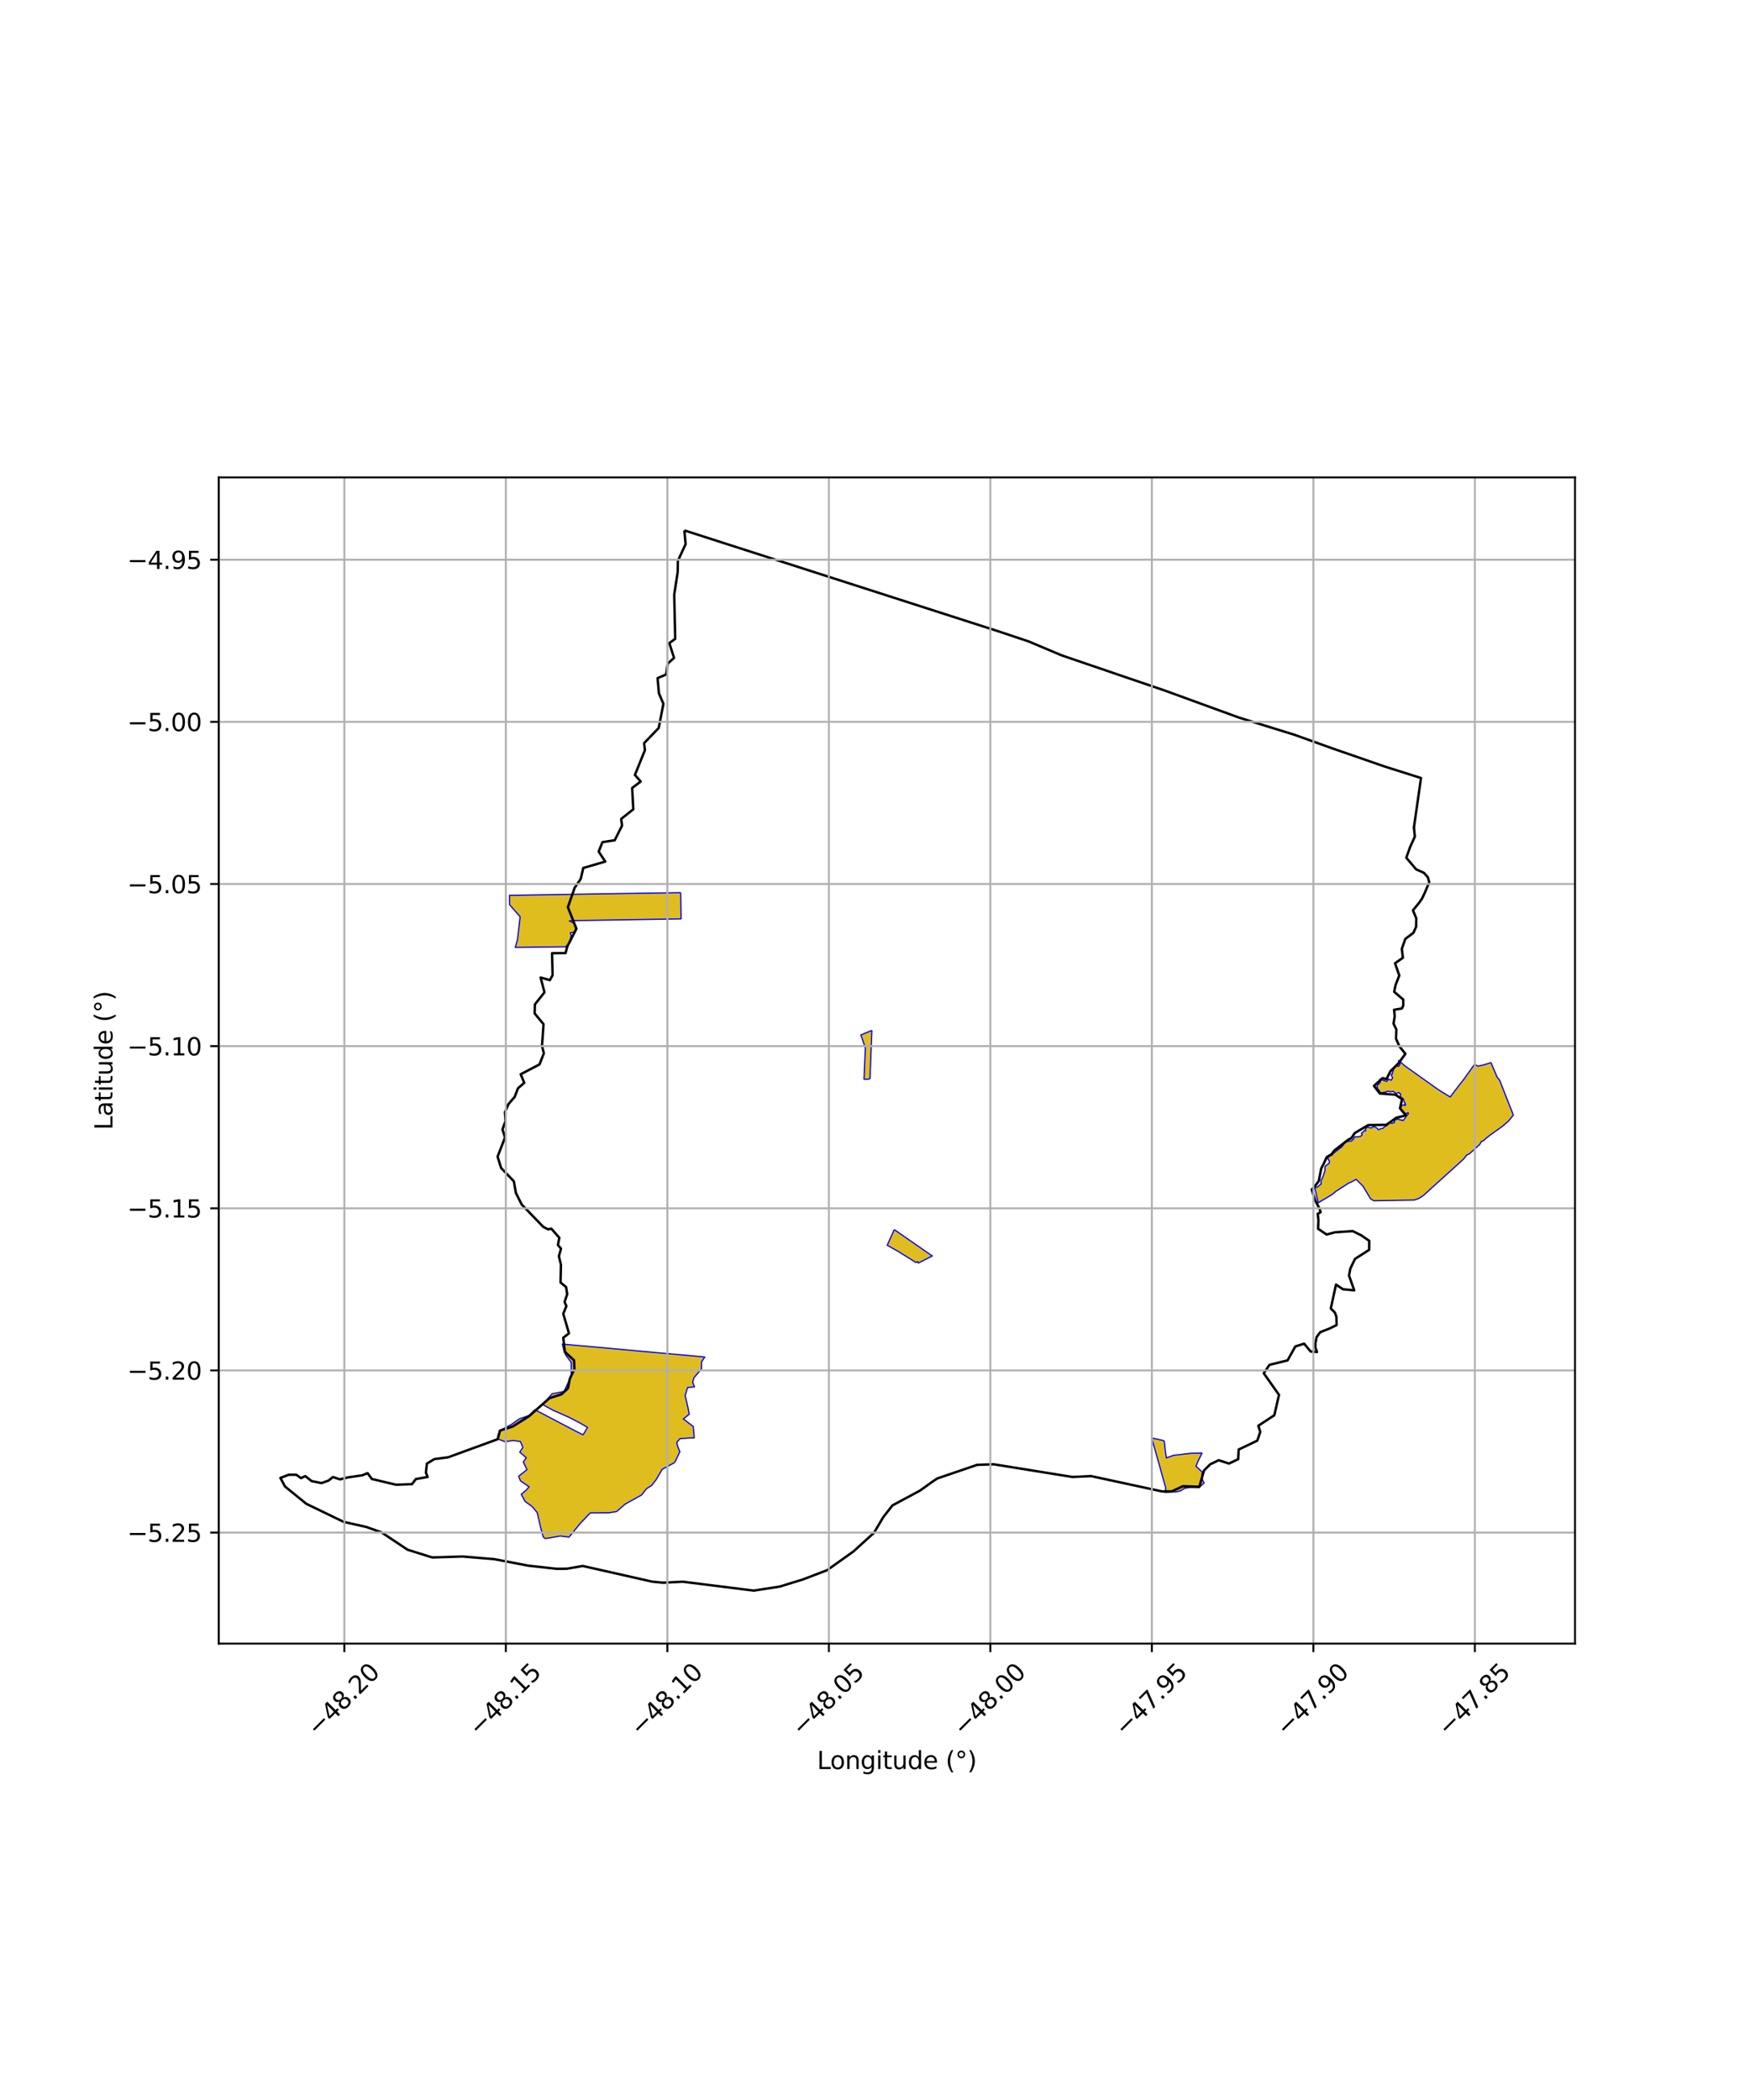 <?xml version="1.0" encoding="utf-8" standalone="no"?>
<!DOCTYPE svg PUBLIC "-//W3C//DTD SVG 1.1//EN"
  "http://www.w3.org/Graphics/SVG/1.1/DTD/svg11.dtd">
<svg xmlns:xlink="http://www.w3.org/1999/xlink" width="720pt" height="864pt" viewBox="0 0 720 864" xmlns="http://www.w3.org/2000/svg" version="1.1">
 <defs>
  <style type="text/css">*{stroke-linejoin: round; stroke-linecap: butt}</style>
 </defs>
 <g id="figure_1">
  <g id="patch_1">
   <path d="M 0 864 
L 720 864 
L 720 0 
L 0 0 
z
" style="fill: #ffffff"/>
  </g>
  <g id="axes_1">
   <g id="patch_2">
    <path d="M 90 676.23 
L 648 676.23 
L 648 196.41 
L 90 196.41 
z
" style="fill: #ffffff"/>
   </g>
   <g id="PatchCollection_1">
    <path d="M 277.61 601.697 
L 272.441 604.531 
L 269.926 608.809 
L 268.147 611.135 
L 266.027 612.461 
L 263.949 615.097 
L 257.25 618.807 
L 253.661 621.902 
L 250.565 622.396 
L 242.854 622.459 
L 238.9 626.58 
L 234.105 632.406 
L 230.517 631.972 
L 225.953 632.765 
L 224.229 632.993 
L 223.453 632.242 
L 222.373 628.225 
L 221.027 622.326 
L 218.898 619.794 
L 216.07 617.765 
L 214.447 614.81 
L 216.359 613.211 
L 217.692 611.723 
L 214.17 609.289 
L 213.365 607.389 
L 216.813 604.654 
L 215.303 601.483 
L 216.54 599.756 
L 213.836 597.476 
L 215.118 595.532 
L 214.135 593.097 
L 211.16 592.652 
L 207.764 593.164 
L 204.631 591.94 
L 205.503 588.618 
L 210.41 586.068 
L 213.622 583.781 
L 217.834 582.301 
L 220.081 579.996 
L 236.687 588.724 
L 239.897 590.327 
L 241.727 587.27 
L 238.341 585.308 
L 233.943 583.053 
L 233.478 582.83 
L 227.628 580.266 
L 223.265 577.875 
L 227.149 573.447 
L 232.055 572.485 
L 233.702 568.975 
L 235.014 565.585 
L 234.997 560.519 
L 232.92 557.741 
L 232.177 556.324 
L 231.364 552.994 
L 289.986 558.309 
L 288.639 560.287 
L 288.601 563.23 
L 285.526 566.81 
L 284.975 568.642 
L 285.722 570.59 
L 282.89 570.878 
L 281.901 574.158 
L 282.321 575.984 
L 283.037 579.063 
L 283.571 581.839 
L 281.164 583.811 
L 285.236 586.905 
L 285.63 591.569 
L 283.152 591.677 
L 279.83 591.885 
L 278.416 593.44 
L 278.831 595.107 
L 279.712 597.276 
L 277.61 601.697 
" clip-path="url(#p77ecee7b21)" style="fill: #e0bd1f; stroke: #0000ff; stroke-width: 0.5"/>
    <path d="M 473.849 591.613 
L 478.727 592.698 
L 479.024 593.109 
L 479.554 597.695 
L 479.9 599.814 
L 482.924 598.733 
L 490.163 597.907 
L 494.534 597.846 
L 492.993 601.026 
L 492.065 603.24 
L 494.802 605.824 
L 494.492 606.441 
L 494.44 607.481 
L 494.596 608.449 
L 494.994 609.326 
L 495.426 610.142 
L 494.489 610.95 
L 493.272 612.058 
L 490.764 611.971 
L 489.732 611.957 
L 487.43 612.317 
L 485.676 613.391 
L 483.858 613.807 
L 481.412 613.889 
L 479.198 614.009 
L 479.535 613.165 
L 479.623 612.209 
L 474.017 592.199 
L 473.75 591.647 
L 473.849 591.613 
" clip-path="url(#p77ecee7b21)" style="fill: #e0bd1f; stroke: #0000ff; stroke-width: 0.5"/>
    <path d="M 367.939 505.897 
L 382.458 515.973 
L 383.581 516.727 
L 377.831 519.676 
L 377.573 519.087 
L 376.833 519.437 
L 369.89 515.082 
L 365.018 512.335 
L 367.939 505.897 
" clip-path="url(#p77ecee7b21)" style="fill: #e0bd1f; stroke: #0000ff; stroke-width: 0.5"/>
    <path d="M 358.727 423.93 
L 357.945 443.754 
L 357.292 444.007 
L 356.803 444.028 
L 355.471 444.021 
L 355.515 443.091 
L 356.027 431.187 
L 354.194 425.793 
L 358.727 423.93 
" clip-path="url(#p77ecee7b21)" style="fill: #e0bd1f; stroke: #0000ff; stroke-width: 0.5"/>
    <path d="M 280.058 367.27 
L 280.206 377.553 
L 280.208 378.05 
L 273.567 378.163 
L 235.006 378.782 
L 234.24 378.902 
L 236.221 379.906 
L 236.721 381.561 
L 236.728 383.42 
L 234.647 383.821 
L 234.992 384.798 
L 234.649 386.529 
L 233.999 388.228 
L 232.756 389.531 
L 211.998 389.801 
L 212.647 387.504 
L 212.929 386.461 
L 214.004 377.189 
L 209.692 372.268 
L 209.617 368.366 
L 241.891 367.851 
L 242.871 367.825 
L 280.058 367.27 
" clip-path="url(#p77ecee7b21)" style="fill: #e0bd1f; stroke: #0000ff; stroke-width: 0.5"/>
    <path d="M 575.467 436.857 
L 575.47 436.293 
L 577.341 437.932 
L 577.973 438.488 
L 591.665 448.25 
L 596.654 451.335 
L 600.231 446.614 
L 602.712 443.466 
L 603.33 442.521 
L 606.646 437.936 
L 607.46 438.312 
L 608.055 438.624 
L 610.061 438.22 
L 613.438 437.204 
L 615.955 443.137 
L 617.016 444.443 
L 618.952 449.434 
L 621.912 456.91 
L 622.636 458.786 
L 620.644 461.25 
L 619.445 462.286 
L 618.214 463.349 
L 616.367 464.67 
L 612.858 467.181 
L 611.247 468.467 
L 610.323 469.346 
L 609.45 469.653 
L 608.785 470.897 
L 604.531 474.739 
L 603.473 475.197 
L 602.132 476.908 
L 600.697 478.207 
L 585.809 491.687 
L 584.967 492.334 
L 583.976 492.927 
L 583.147 493.316 
L 581.874 493.736 
L 572.645 493.901 
L 565.205 494.022 
L 563.883 493.212 
L 560.75 487.98 
L 557.956 485.231 
L 555.716 486.423 
L 554.933 486.724 
L 549.631 490.153 
L 548.004 491.497 
L 542.359 494.867 
L 541.162 489.697 
L 540.97 488.803 
L 541.391 488.492 
L 541.972 488.44 
L 543.223 487.331 
L 543.512 487.23 
L 543.575 485.355 
L 543.828 485.189 
L 544.498 483.562 
L 544.911 482.188 
L 545.129 481.785 
L 545.137 480.146 
L 545.271 479.718 
L 545.617 479.515 
L 546.866 478.551 
L 547.011 477.736 
L 546.675 477.43 
L 546.671 477.003 
L 546.151 476.726 
L 546.692 475.959 
L 547.565 475.303 
L 547.93 475.351 
L 548.525 474.643 
L 549.127 474.112 
L 549.814 473.537 
L 550.329 473.207 
L 551.587 472.156 
L 551.958 472.011 
L 552.928 470.695 
L 552.945 470.105 
L 553.764 469.853 
L 554.473 469.616 
L 555.965 469.467 
L 556.796 468.741 
L 557.32 467.74 
L 558.109 467.757 
L 559.8 467.532 
L 560.436 466.849 
L 560.252 466.424 
L 560.093 466.268 
L 560.886 465.702 
L 561.206 465.198 
L 561.914 465.278 
L 561.7 464.51 
L 562.676 463.68 
L 563.752 464.065 
L 564.27 464.043 
L 565.291 463.424 
L 566.092 463.887 
L 566.602 464.203 
L 567.164 464.823 
L 568.043 464.396 
L 569.089 464.173 
L 569.508 463.664 
L 570.055 463.33 
L 570.755 463.004 
L 571.048 462.354 
L 571.259 462.221 
L 572.062 461.906 
L 572.683 462.185 
L 573.727 461.777 
L 573.664 461.18 
L 574.5 460.322 
L 574.762 460.615 
L 575.172 460.381 
L 575.896 460.68 
L 576.114 460.671 
L 576.637 460.912 
L 576.839 460.793 
L 577.084 461.051 
L 577.299 460.914 
L 577.419 460.908 
L 577.598 460.656 
L 578.217 459.809 
L 578.61 459.152 
L 579.238 458.568 
L 579.458 458.115 
L 579.353 457.796 
L 579.002 458.018 
L 578.531 458.096 
L 577.303 457.757 
L 577.392 457.564 
L 576.938 457.355 
L 576.723 457.157 
L 576.347 456.718 
L 576.304 456.162 
L 576.521 455.314 
L 576.514 455.013 
L 576.839 454.8 
L 577.416 454.535 
L 578.099 454.834 
L 578.294 454.373 
L 577.954 454.189 
L 578.106 453.844 
L 577.881 453.48 
L 577.595 453.241 
L 577.539 452.336 
L 577.019 451.875 
L 576.45 451.44 
L 576.167 450.914 
L 576.269 449.995 
L 575.71 449.832 
L 575.436 449.441 
L 574.828 449.8 
L 574.173 449.835 
L 573.864 449.448 
L 573.374 449.244 
L 573.142 448.982 
L 572.912 449.031 
L 572.492 449.15 
L 572.217 449.168 
L 572.019 449.048 
L 571.827 449.189 
L 571.384 448.998 
L 571.004 449.035 
L 570.665 448.933 
L 570.116 449.388 
L 569.669 449.338 
L 569.163 449.427 
L 569.074 449.624 
L 568.641 449.544 
L 568.22 449.571 
L 567.92 449.62 
L 567.576 449.232 
L 567.598 448.729 
L 567.129 448.612 
L 567.182 448.455 
L 566.93 448.247 
L 566.935 448.072 
L 566.675 447.616 
L 566.73 447.348 
L 566.538 447.126 
L 566.751 446.241 
L 567.135 446.112 
L 567.456 445.784 
L 567.769 445.42 
L 567.953 444.861 
L 567.705 443.956 
L 570.544 444.953 
L 570.915 444.461 
L 571.253 443.927 
L 571.818 444.254 
L 572.479 444.386 
L 572.961 443.371 
L 572.387 442.332 
L 572.461 441.954 
L 572.83 441.942 
L 572.947 441.142 
L 573.235 440.619 
L 573.178 440.033 
L 573.6 439.72 
L 573.963 439.136 
L 573.804 439.018 
L 573.743 438.931 
L 574.145 438.613 
L 574.478 438.591 
L 574.761 438.569 
L 575.463 438.734 
L 575.638 438.422 
L 575.925 437.955 
L 576.062 437.54 
L 575.995 437.15 
L 575.467 436.857 
" clip-path="url(#p77ecee7b21)" style="fill: #e0bd1f; stroke: #0000ff; stroke-width: 0.5"/>
   </g>
   <g id="PatchCollection_2">
    <path d="M 281.56 218.22 
L 410.07 259.515 
L 423.221 263.906 
L 436.777 269.626 
L 479.266 284.124 
L 509.835 295.266 
L 532.418 302.257 
L 548.459 308.008 
L 569.661 315.359 
L 584.646 320.101 
L 581.731 340.405 
L 582.11 344.188 
L 580.111 348.616 
L 578.595 352.903 
L 582.652 357.685 
L 585.788 359.068 
L 587.447 360.898 
L 588.039 362.944 
L 586.249 367.203 
L 585.054 369.721 
L 583.882 371.397 
L 581.333 374.541 
L 582.703 377.836 
L 582.631 381.289 
L 581.553 383.751 
L 578.182 386.298 
L 576.753 390.392 
L 577.194 394.042 
L 573.956 396.323 
L 575.707 401.345 
L 574.163 405.294 
L 573.613 408.051 
L 577.336 411.258 
L 577.34 413.745 
L 576.769 414.914 
L 573.566 415.458 
L 573.835 418.079 
L 573.343 421.152 
L 574.494 423.535 
L 574.365 427.384 
L 575.808 430.582 
L 578.216 433.574 
L 575.391 437.453 
L 572.073 440.718 
L 570.43 443.97 
L 568.835 443.561 
L 565.292 446.776 
L 567.729 449.918 
L 574.195 450.4 
L 576.853 452.276 
L 575.99 455.973 
L 578.426 458.91 
L 574.48 459.866 
L 570.395 462.785 
L 562.935 462.895 
L 557.346 466.191 
L 556.042 468.217 
L 554.783 468.855 
L 549.006 473.313 
L 547.709 475.014 
L 545.876 476.016 
L 544.618 478.771 
L 543.589 480.75 
L 542.576 485.939 
L 540.496 488.671 
L 539.683 489.409 
L 541.181 493.995 
L 542.936 497.394 
L 543.343 498.719 
L 542.153 499.397 
L 542.444 501.975 
L 542.298 505.55 
L 545.805 507.921 
L 549.238 506.998 
L 556.572 506.518 
L 560.15 508.305 
L 563.341 510.517 
L 563.304 514.229 
L 557.489 517.943 
L 555.566 521.951 
L 555.019 524.804 
L 557.178 530.875 
L 552.529 530.427 
L 549.669 528.512 
L 547.529 538.352 
L 549.198 540.014 
L 549.83 541.718 
L 549.918 545.157 
L 547.067 546.566 
L 543.196 548.09 
L 541.697 550.086 
L 541.183 552.808 
L 541.208 554.441 
L 541.853 556.255 
L 539.243 556.053 
L 536.553 552.834 
L 532.935 553.97 
L 529.731 559.711 
L 522.303 561.533 
L 519.944 564.997 
L 526.219 573.884 
L 524.29 582.273 
L 517.703 586.595 
L 518.516 589.11 
L 517.286 592.719 
L 509.636 596.377 
L 509.418 600.365 
L 505.632 602.151 
L 501.414 600.779 
L 497.917 602.454 
L 495.367 604.975 
L 493.452 611.691 
L 486.692 611.465 
L 482.134 613.586 
L 478.126 613.617 
L 448.909 607.309 
L 441.243 607.668 
L 408.821 602.447 
L 402.014 602.683 
L 385.556 608.309 
L 383.706 609.564 
L 378.523 613.273 
L 367.178 619.366 
L 363.405 624.194 
L 359.609 630.605 
L 351.11 638.326 
L 340.337 646.001 
L 330.301 649.844 
L 320.788 652.77 
L 310.067 654.42 
L 280.916 650.755 
L 272.814 651.168 
L 268.316 650.734 
L 239.777 644.287 
L 233.156 645.431 
L 228.926 645.451 
L 217.346 644.159 
L 203.352 641.485 
L 190.289 640.388 
L 177.817 640.78 
L 167.656 637.588 
L 156.975 630.461 
L 150.624 628.215 
L 141.432 626.158 
L 126.046 618.73 
L 117.255 611.587 
L 115.364 608.062 
L 118.818 606.751 
L 121.916 606.765 
L 123.829 608.134 
L 125.61 607.316 
L 128.2 609.359 
L 132.293 610.184 
L 135.195 609.127 
L 136.985 607.69 
L 139.877 608.657 
L 143.061 607.86 
L 149.031 606.987 
L 151.244 606.098 
L 152.976 608.483 
L 162.934 610.863 
L 169.505 610.624 
L 171.084 608.533 
L 175.938 607.661 
L 175.23 605.912 
L 175.63 602.176 
L 178.688 600.318 
L 184.365 599.575 
L 204.734 592.134 
L 205.737 588.573 
L 210.934 586.917 
L 217.635 582.668 
L 226.051 575.256 
L 231.012 573.644 
L 233.679 571.177 
L 234.452 567.249 
L 236.332 563.3 
L 236.177 559.707 
L 232.409 556.184 
L 231.748 550.376 
L 234.091 548.572 
L 231.74 540.51 
L 233.023 537.377 
L 232.282 535.635 
L 233.367 532.441 
L 232.902 529.531 
L 230.624 527.643 
L 230.788 520.363 
L 229.948 516.835 
L 230.817 513.739 
L 229.553 512.24 
L 230.12 509.248 
L 226.813 505.493 
L 225.512 505.798 
L 223.517 504.759 
L 214.652 495.596 
L 212.233 490.76 
L 211.419 486.023 
L 206.177 480.539 
L 204.717 475.891 
L 207.792 467.959 
L 206.736 464.698 
L 207.993 461.208 
L 207.741 457.605 
L 209.192 454.278 
L 211.792 451.226 
L 213.084 447.784 
L 215.694 445.496 
L 214.231 441.98 
L 221.975 437.928 
L 223.755 433.356 
L 222.998 430.334 
L 223.631 421.382 
L 219.964 416.956 
L 220.088 413.218 
L 224.011 408.268 
L 222.427 402.174 
L 226.217 403.256 
L 227.349 401.227 
L 227.126 392.17 
L 232.706 392.11 
L 233.345 389.524 
L 237.155 382.118 
L 233.647 373.235 
L 236.453 365.202 
L 238.892 361.678 
L 239.993 357.103 
L 249.025 354.475 
L 246.312 350.378 
L 247.853 346.497 
L 252.916 345.703 
L 255.937 339.67 
L 255.566 336.945 
L 260.552 332.957 
L 260.084 324.198 
L 263.597 321.538 
L 261.22 318.838 
L 265.341 308.613 
L 265 305.76 
L 271.002 299.527 
L 272.946 289.578 
L 271.092 285.221 
L 270.545 279.006 
L 274.091 277.497 
L 274.705 273.035 
L 277.325 270.684 
L 275.383 264.593 
L 277.794 262.819 
L 277.394 244.648 
L 278.822 235.334 
L 278.909 230.741 
L 282.084 223.867 
L 281.56 218.22 
L 281.56 218.22 
" clip-path="url(#p77ecee7b21)" style="fill: none; stroke: #000000"/>
   </g>
   <g id="matplotlib.axis_1">
    <g id="xtick_1">
     <g id="line2d_1">
      <path d="M 141.678 676.23 
L 141.678 196.41 
" clip-path="url(#p77ecee7b21)" style="fill: none; stroke: #b0b0b0; stroke-width: 0.8; stroke-linecap: square"/>
     </g>
     <g id="line2d_2">
      <defs>
       <path id="mf39552dcbe" d="M 0 0 
L 0 3.5 
" style="stroke: #000000; stroke-width: 0.8"/>
      </defs>
      <g>
       <use xlink:href="#mf39552dcbe" x="141.678" y="676.23" style="stroke: #000000; stroke-width: 0.8"/>
      </g>
     </g>
     <g id="text_1">
      <!-- −48.20 -->
      <g transform="translate(130.545 714.771) rotate(-45) scale(0.1 -0.1)">
       <defs>
        <path id="DejaVuSans-2212" d="M 678 2272 
L 4684 2272 
L 4684 1741 
L 678 1741 
L 678 2272 
z
" transform="scale(0.016)"/>
        <path id="DejaVuSans-34" d="M 2419 4116 
L 825 1625 
L 2419 1625 
L 2419 4116 
z
M 2253 4666 
L 3047 4666 
L 3047 1625 
L 3713 1625 
L 3713 1100 
L 3047 1100 
L 3047 0 
L 2419 0 
L 2419 1100 
L 313 1100 
L 313 1709 
L 2253 4666 
z
" transform="scale(0.016)"/>
        <path id="DejaVuSans-38" d="M 2034 2216 
Q 1584 2216 1326 1975 
Q 1069 1734 1069 1313 
Q 1069 891 1326 650 
Q 1584 409 2034 409 
Q 2484 409 2743 651 
Q 3003 894 3003 1313 
Q 3003 1734 2745 1975 
Q 2488 2216 2034 2216 
z
M 1403 2484 
Q 997 2584 770 2862 
Q 544 3141 544 3541 
Q 544 4100 942 4425 
Q 1341 4750 2034 4750 
Q 2731 4750 3128 4425 
Q 3525 4100 3525 3541 
Q 3525 3141 3298 2862 
Q 3072 2584 2669 2484 
Q 3125 2378 3379 2068 
Q 3634 1759 3634 1313 
Q 3634 634 3220 271 
Q 2806 -91 2034 -91 
Q 1263 -91 848 271 
Q 434 634 434 1313 
Q 434 1759 690 2068 
Q 947 2378 1403 2484 
z
M 1172 3481 
Q 1172 3119 1398 2916 
Q 1625 2713 2034 2713 
Q 2441 2713 2670 2916 
Q 2900 3119 2900 3481 
Q 2900 3844 2670 4047 
Q 2441 4250 2034 4250 
Q 1625 4250 1398 4047 
Q 1172 3844 1172 3481 
z
" transform="scale(0.016)"/>
        <path id="DejaVuSans-2e" d="M 684 794 
L 1344 794 
L 1344 0 
L 684 0 
L 684 794 
z
" transform="scale(0.016)"/>
        <path id="DejaVuSans-32" d="M 1228 531 
L 3431 531 
L 3431 0 
L 469 0 
L 469 531 
Q 828 903 1448 1529 
Q 2069 2156 2228 2338 
Q 2531 2678 2651 2914 
Q 2772 3150 2772 3378 
Q 2772 3750 2511 3984 
Q 2250 4219 1831 4219 
Q 1534 4219 1204 4116 
Q 875 4013 500 3803 
L 500 4441 
Q 881 4594 1212 4672 
Q 1544 4750 1819 4750 
Q 2544 4750 2975 4387 
Q 3406 4025 3406 3419 
Q 3406 3131 3298 2873 
Q 3191 2616 2906 2266 
Q 2828 2175 2409 1742 
Q 1991 1309 1228 531 
z
" transform="scale(0.016)"/>
        <path id="DejaVuSans-30" d="M 2034 4250 
Q 1547 4250 1301 3770 
Q 1056 3291 1056 2328 
Q 1056 1369 1301 889 
Q 1547 409 2034 409 
Q 2525 409 2770 889 
Q 3016 1369 3016 2328 
Q 3016 3291 2770 3770 
Q 2525 4250 2034 4250 
z
M 2034 4750 
Q 2819 4750 3233 4129 
Q 3647 3509 3647 2328 
Q 3647 1150 3233 529 
Q 2819 -91 2034 -91 
Q 1250 -91 836 529 
Q 422 1150 422 2328 
Q 422 3509 836 4129 
Q 1250 4750 2034 4750 
z
" transform="scale(0.016)"/>
       </defs>
       <use xlink:href="#DejaVuSans-2212"/>
       <use xlink:href="#DejaVuSans-34" transform="translate(83.789 0)"/>
       <use xlink:href="#DejaVuSans-38" transform="translate(147.412 0)"/>
       <use xlink:href="#DejaVuSans-2e" transform="translate(211.035 0)"/>
       <use xlink:href="#DejaVuSans-32" transform="translate(242.822 0)"/>
       <use xlink:href="#DejaVuSans-30" transform="translate(306.445 0)"/>
      </g>
     </g>
    </g>
    <g id="xtick_2">
     <g id="line2d_3">
      <path d="M 208.125 676.23 
L 208.125 196.41 
" clip-path="url(#p77ecee7b21)" style="fill: none; stroke: #b0b0b0; stroke-width: 0.8; stroke-linecap: square"/>
     </g>
     <g id="line2d_4">
      <g>
       <use xlink:href="#mf39552dcbe" x="208.125" y="676.23" style="stroke: #000000; stroke-width: 0.8"/>
      </g>
     </g>
     <g id="text_2">
      <!-- −48.15 -->
      <g transform="translate(196.991 714.771) rotate(-45) scale(0.1 -0.1)">
       <defs>
        <path id="DejaVuSans-31" d="M 794 531 
L 1825 531 
L 1825 4091 
L 703 3866 
L 703 4441 
L 1819 4666 
L 2450 4666 
L 2450 531 
L 3481 531 
L 3481 0 
L 794 0 
L 794 531 
z
" transform="scale(0.016)"/>
        <path id="DejaVuSans-35" d="M 691 4666 
L 3169 4666 
L 3169 4134 
L 1269 4134 
L 1269 2991 
Q 1406 3038 1543 3061 
Q 1681 3084 1819 3084 
Q 2600 3084 3056 2656 
Q 3513 2228 3513 1497 
Q 3513 744 3044 326 
Q 2575 -91 1722 -91 
Q 1428 -91 1123 -41 
Q 819 9 494 109 
L 494 744 
Q 775 591 1075 516 
Q 1375 441 1709 441 
Q 2250 441 2565 725 
Q 2881 1009 2881 1497 
Q 2881 1984 2565 2268 
Q 2250 2553 1709 2553 
Q 1456 2553 1204 2497 
Q 953 2441 691 2322 
L 691 4666 
z
" transform="scale(0.016)"/>
       </defs>
       <use xlink:href="#DejaVuSans-2212"/>
       <use xlink:href="#DejaVuSans-34" transform="translate(83.789 0)"/>
       <use xlink:href="#DejaVuSans-38" transform="translate(147.412 0)"/>
       <use xlink:href="#DejaVuSans-2e" transform="translate(211.035 0)"/>
       <use xlink:href="#DejaVuSans-31" transform="translate(242.822 0)"/>
       <use xlink:href="#DejaVuSans-35" transform="translate(306.445 0)"/>
      </g>
     </g>
    </g>
    <g id="xtick_3">
     <g id="line2d_5">
      <path d="M 274.571 676.23 
L 274.571 196.41 
" clip-path="url(#p77ecee7b21)" style="fill: none; stroke: #b0b0b0; stroke-width: 0.8; stroke-linecap: square"/>
     </g>
     <g id="line2d_6">
      <g>
       <use xlink:href="#mf39552dcbe" x="274.571" y="676.23" style="stroke: #000000; stroke-width: 0.8"/>
      </g>
     </g>
     <g id="text_3">
      <!-- −48.10 -->
      <g transform="translate(263.438 714.771) rotate(-45) scale(0.1 -0.1)">
       <use xlink:href="#DejaVuSans-2212"/>
       <use xlink:href="#DejaVuSans-34" transform="translate(83.789 0)"/>
       <use xlink:href="#DejaVuSans-38" transform="translate(147.412 0)"/>
       <use xlink:href="#DejaVuSans-2e" transform="translate(211.035 0)"/>
       <use xlink:href="#DejaVuSans-31" transform="translate(242.822 0)"/>
       <use xlink:href="#DejaVuSans-30" transform="translate(306.445 0)"/>
      </g>
     </g>
    </g>
    <g id="xtick_4">
     <g id="line2d_7">
      <path d="M 341.017 676.23 
L 341.017 196.41 
" clip-path="url(#p77ecee7b21)" style="fill: none; stroke: #b0b0b0; stroke-width: 0.8; stroke-linecap: square"/>
     </g>
     <g id="line2d_8">
      <g>
       <use xlink:href="#mf39552dcbe" x="341.017" y="676.23" style="stroke: #000000; stroke-width: 0.8"/>
      </g>
     </g>
     <g id="text_4">
      <!-- −48.05 -->
      <g transform="translate(329.884 714.771) rotate(-45) scale(0.1 -0.1)">
       <use xlink:href="#DejaVuSans-2212"/>
       <use xlink:href="#DejaVuSans-34" transform="translate(83.789 0)"/>
       <use xlink:href="#DejaVuSans-38" transform="translate(147.412 0)"/>
       <use xlink:href="#DejaVuSans-2e" transform="translate(211.035 0)"/>
       <use xlink:href="#DejaVuSans-30" transform="translate(242.822 0)"/>
       <use xlink:href="#DejaVuSans-35" transform="translate(306.445 0)"/>
      </g>
     </g>
    </g>
    <g id="xtick_5">
     <g id="line2d_9">
      <path d="M 407.463 676.23 
L 407.463 196.41 
" clip-path="url(#p77ecee7b21)" style="fill: none; stroke: #b0b0b0; stroke-width: 0.8; stroke-linecap: square"/>
     </g>
     <g id="line2d_10">
      <g>
       <use xlink:href="#mf39552dcbe" x="407.463" y="676.23" style="stroke: #000000; stroke-width: 0.8"/>
      </g>
     </g>
     <g id="text_5">
      <!-- −48.00 -->
      <g transform="translate(396.33 714.771) rotate(-45) scale(0.1 -0.1)">
       <use xlink:href="#DejaVuSans-2212"/>
       <use xlink:href="#DejaVuSans-34" transform="translate(83.789 0)"/>
       <use xlink:href="#DejaVuSans-38" transform="translate(147.412 0)"/>
       <use xlink:href="#DejaVuSans-2e" transform="translate(211.035 0)"/>
       <use xlink:href="#DejaVuSans-30" transform="translate(242.822 0)"/>
       <use xlink:href="#DejaVuSans-30" transform="translate(306.445 0)"/>
      </g>
     </g>
    </g>
    <g id="xtick_6">
     <g id="line2d_11">
      <path d="M 473.91 676.23 
L 473.91 196.41 
" clip-path="url(#p77ecee7b21)" style="fill: none; stroke: #b0b0b0; stroke-width: 0.8; stroke-linecap: square"/>
     </g>
     <g id="line2d_12">
      <g>
       <use xlink:href="#mf39552dcbe" x="473.91" y="676.23" style="stroke: #000000; stroke-width: 0.8"/>
      </g>
     </g>
     <g id="text_6">
      <!-- −47.95 -->
      <g transform="translate(462.777 714.771) rotate(-45) scale(0.1 -0.1)">
       <defs>
        <path id="DejaVuSans-37" d="M 525 4666 
L 3525 4666 
L 3525 4397 
L 1831 0 
L 1172 0 
L 2766 4134 
L 525 4134 
L 525 4666 
z
" transform="scale(0.016)"/>
        <path id="DejaVuSans-39" d="M 703 97 
L 703 672 
Q 941 559 1184 500 
Q 1428 441 1663 441 
Q 2288 441 2617 861 
Q 2947 1281 2994 2138 
Q 2813 1869 2534 1725 
Q 2256 1581 1919 1581 
Q 1219 1581 811 2004 
Q 403 2428 403 3163 
Q 403 3881 828 4315 
Q 1253 4750 1959 4750 
Q 2769 4750 3195 4129 
Q 3622 3509 3622 2328 
Q 3622 1225 3098 567 
Q 2575 -91 1691 -91 
Q 1453 -91 1209 -44 
Q 966 3 703 97 
z
M 1959 2075 
Q 2384 2075 2632 2365 
Q 2881 2656 2881 3163 
Q 2881 3666 2632 3958 
Q 2384 4250 1959 4250 
Q 1534 4250 1286 3958 
Q 1038 3666 1038 3163 
Q 1038 2656 1286 2365 
Q 1534 2075 1959 2075 
z
" transform="scale(0.016)"/>
       </defs>
       <use xlink:href="#DejaVuSans-2212"/>
       <use xlink:href="#DejaVuSans-34" transform="translate(83.789 0)"/>
       <use xlink:href="#DejaVuSans-37" transform="translate(147.412 0)"/>
       <use xlink:href="#DejaVuSans-2e" transform="translate(211.035 0)"/>
       <use xlink:href="#DejaVuSans-39" transform="translate(242.822 0)"/>
       <use xlink:href="#DejaVuSans-35" transform="translate(306.445 0)"/>
      </g>
     </g>
    </g>
    <g id="xtick_7">
     <g id="line2d_13">
      <path d="M 540.356 676.23 
L 540.356 196.41 
" clip-path="url(#p77ecee7b21)" style="fill: none; stroke: #b0b0b0; stroke-width: 0.8; stroke-linecap: square"/>
     </g>
     <g id="line2d_14">
      <g>
       <use xlink:href="#mf39552dcbe" x="540.356" y="676.23" style="stroke: #000000; stroke-width: 0.8"/>
      </g>
     </g>
     <g id="text_7">
      <!-- −47.90 -->
      <g transform="translate(529.223 714.771) rotate(-45) scale(0.1 -0.1)">
       <use xlink:href="#DejaVuSans-2212"/>
       <use xlink:href="#DejaVuSans-34" transform="translate(83.789 0)"/>
       <use xlink:href="#DejaVuSans-37" transform="translate(147.412 0)"/>
       <use xlink:href="#DejaVuSans-2e" transform="translate(211.035 0)"/>
       <use xlink:href="#DejaVuSans-39" transform="translate(242.822 0)"/>
       <use xlink:href="#DejaVuSans-30" transform="translate(306.445 0)"/>
      </g>
     </g>
    </g>
    <g id="xtick_8">
     <g id="line2d_15">
      <path d="M 606.802 676.23 
L 606.802 196.41 
" clip-path="url(#p77ecee7b21)" style="fill: none; stroke: #b0b0b0; stroke-width: 0.8; stroke-linecap: square"/>
     </g>
     <g id="line2d_16">
      <g>
       <use xlink:href="#mf39552dcbe" x="606.802" y="676.23" style="stroke: #000000; stroke-width: 0.8"/>
      </g>
     </g>
     <g id="text_8">
      <!-- −47.85 -->
      <g transform="translate(595.669 714.771) rotate(-45) scale(0.1 -0.1)">
       <use xlink:href="#DejaVuSans-2212"/>
       <use xlink:href="#DejaVuSans-34" transform="translate(83.789 0)"/>
       <use xlink:href="#DejaVuSans-37" transform="translate(147.412 0)"/>
       <use xlink:href="#DejaVuSans-2e" transform="translate(211.035 0)"/>
       <use xlink:href="#DejaVuSans-38" transform="translate(242.822 0)"/>
       <use xlink:href="#DejaVuSans-35" transform="translate(306.445 0)"/>
      </g>
     </g>
    </g>
    <g id="text_9">
     <!-- Longitude (°) -->
     <g transform="translate(336.14 727.84) scale(0.1 -0.1)">
      <defs>
       <path id="DejaVuSans-4c" d="M 628 4666 
L 1259 4666 
L 1259 531 
L 3531 531 
L 3531 0 
L 628 0 
L 628 4666 
z
" transform="scale(0.016)"/>
       <path id="DejaVuSans-6f" d="M 1959 3097 
Q 1497 3097 1228 2736 
Q 959 2375 959 1747 
Q 959 1119 1226 758 
Q 1494 397 1959 397 
Q 2419 397 2687 759 
Q 2956 1122 2956 1747 
Q 2956 2369 2687 2733 
Q 2419 3097 1959 3097 
z
M 1959 3584 
Q 2709 3584 3137 3096 
Q 3566 2609 3566 1747 
Q 3566 888 3137 398 
Q 2709 -91 1959 -91 
Q 1206 -91 779 398 
Q 353 888 353 1747 
Q 353 2609 779 3096 
Q 1206 3584 1959 3584 
z
" transform="scale(0.016)"/>
       <path id="DejaVuSans-6e" d="M 3513 2113 
L 3513 0 
L 2938 0 
L 2938 2094 
Q 2938 2591 2744 2837 
Q 2550 3084 2163 3084 
Q 1697 3084 1428 2787 
Q 1159 2491 1159 1978 
L 1159 0 
L 581 0 
L 581 3500 
L 1159 3500 
L 1159 2956 
Q 1366 3272 1645 3428 
Q 1925 3584 2291 3584 
Q 2894 3584 3203 3211 
Q 3513 2838 3513 2113 
z
" transform="scale(0.016)"/>
       <path id="DejaVuSans-67" d="M 2906 1791 
Q 2906 2416 2648 2759 
Q 2391 3103 1925 3103 
Q 1463 3103 1205 2759 
Q 947 2416 947 1791 
Q 947 1169 1205 825 
Q 1463 481 1925 481 
Q 2391 481 2648 825 
Q 2906 1169 2906 1791 
z
M 3481 434 
Q 3481 -459 3084 -895 
Q 2688 -1331 1869 -1331 
Q 1566 -1331 1297 -1286 
Q 1028 -1241 775 -1147 
L 775 -588 
Q 1028 -725 1275 -790 
Q 1522 -856 1778 -856 
Q 2344 -856 2625 -561 
Q 2906 -266 2906 331 
L 2906 616 
Q 2728 306 2450 153 
Q 2172 0 1784 0 
Q 1141 0 747 490 
Q 353 981 353 1791 
Q 353 2603 747 3093 
Q 1141 3584 1784 3584 
Q 2172 3584 2450 3431 
Q 2728 3278 2906 2969 
L 2906 3500 
L 3481 3500 
L 3481 434 
z
" transform="scale(0.016)"/>
       <path id="DejaVuSans-69" d="M 603 3500 
L 1178 3500 
L 1178 0 
L 603 0 
L 603 3500 
z
M 603 4863 
L 1178 4863 
L 1178 4134 
L 603 4134 
L 603 4863 
z
" transform="scale(0.016)"/>
       <path id="DejaVuSans-74" d="M 1172 4494 
L 1172 3500 
L 2356 3500 
L 2356 3053 
L 1172 3053 
L 1172 1153 
Q 1172 725 1289 603 
Q 1406 481 1766 481 
L 2356 481 
L 2356 0 
L 1766 0 
Q 1100 0 847 248 
Q 594 497 594 1153 
L 594 3053 
L 172 3053 
L 172 3500 
L 594 3500 
L 594 4494 
L 1172 4494 
z
" transform="scale(0.016)"/>
       <path id="DejaVuSans-75" d="M 544 1381 
L 544 3500 
L 1119 3500 
L 1119 1403 
Q 1119 906 1312 657 
Q 1506 409 1894 409 
Q 2359 409 2629 706 
Q 2900 1003 2900 1516 
L 2900 3500 
L 3475 3500 
L 3475 0 
L 2900 0 
L 2900 538 
Q 2691 219 2414 64 
Q 2138 -91 1772 -91 
Q 1169 -91 856 284 
Q 544 659 544 1381 
z
M 1991 3584 
L 1991 3584 
z
" transform="scale(0.016)"/>
       <path id="DejaVuSans-64" d="M 2906 2969 
L 2906 4863 
L 3481 4863 
L 3481 0 
L 2906 0 
L 2906 525 
Q 2725 213 2448 61 
Q 2172 -91 1784 -91 
Q 1150 -91 751 415 
Q 353 922 353 1747 
Q 353 2572 751 3078 
Q 1150 3584 1784 3584 
Q 2172 3584 2448 3432 
Q 2725 3281 2906 2969 
z
M 947 1747 
Q 947 1113 1208 752 
Q 1469 391 1925 391 
Q 2381 391 2643 752 
Q 2906 1113 2906 1747 
Q 2906 2381 2643 2742 
Q 2381 3103 1925 3103 
Q 1469 3103 1208 2742 
Q 947 2381 947 1747 
z
" transform="scale(0.016)"/>
       <path id="DejaVuSans-65" d="M 3597 1894 
L 3597 1613 
L 953 1613 
Q 991 1019 1311 708 
Q 1631 397 2203 397 
Q 2534 397 2845 478 
Q 3156 559 3463 722 
L 3463 178 
Q 3153 47 2828 -22 
Q 2503 -91 2169 -91 
Q 1331 -91 842 396 
Q 353 884 353 1716 
Q 353 2575 817 3079 
Q 1281 3584 2069 3584 
Q 2775 3584 3186 3129 
Q 3597 2675 3597 1894 
z
M 3022 2063 
Q 3016 2534 2758 2815 
Q 2500 3097 2075 3097 
Q 1594 3097 1305 2825 
Q 1016 2553 972 2059 
L 3022 2063 
z
" transform="scale(0.016)"/>
       <path id="DejaVuSans-20" transform="scale(0.016)"/>
       <path id="DejaVuSans-28" d="M 1984 4856 
Q 1566 4138 1362 3434 
Q 1159 2731 1159 2009 
Q 1159 1288 1364 580 
Q 1569 -128 1984 -844 
L 1484 -844 
Q 1016 -109 783 600 
Q 550 1309 550 2009 
Q 550 2706 781 3412 
Q 1013 4119 1484 4856 
L 1984 4856 
z
" transform="scale(0.016)"/>
       <path id="DejaVuSans-b0" d="M 1600 4347 
Q 1350 4347 1178 4173 
Q 1006 4000 1006 3750 
Q 1006 3503 1178 3333 
Q 1350 3163 1600 3163 
Q 1850 3163 2022 3333 
Q 2194 3503 2194 3750 
Q 2194 3997 2020 4172 
Q 1847 4347 1600 4347 
z
M 1600 4750 
Q 1800 4750 1984 4673 
Q 2169 4597 2303 4453 
Q 2447 4313 2519 4134 
Q 2591 3956 2591 3750 
Q 2591 3338 2302 3052 
Q 2013 2766 1594 2766 
Q 1172 2766 890 3047 
Q 609 3328 609 3750 
Q 609 4169 896 4459 
Q 1184 4750 1600 4750 
z
" transform="scale(0.016)"/>
       <path id="DejaVuSans-29" d="M 513 4856 
L 1013 4856 
Q 1481 4119 1714 3412 
Q 1947 2706 1947 2009 
Q 1947 1309 1714 600 
Q 1481 -109 1013 -844 
L 513 -844 
Q 928 -128 1133 580 
Q 1338 1288 1338 2009 
Q 1338 2731 1133 3434 
Q 928 4138 513 4856 
z
" transform="scale(0.016)"/>
      </defs>
      <use xlink:href="#DejaVuSans-4c"/>
      <use xlink:href="#DejaVuSans-6f" transform="translate(53.963 0)"/>
      <use xlink:href="#DejaVuSans-6e" transform="translate(115.145 0)"/>
      <use xlink:href="#DejaVuSans-67" transform="translate(178.523 0)"/>
      <use xlink:href="#DejaVuSans-69" transform="translate(242 0)"/>
      <use xlink:href="#DejaVuSans-74" transform="translate(269.783 0)"/>
      <use xlink:href="#DejaVuSans-75" transform="translate(308.992 0)"/>
      <use xlink:href="#DejaVuSans-64" transform="translate(372.371 0)"/>
      <use xlink:href="#DejaVuSans-65" transform="translate(435.848 0)"/>
      <use xlink:href="#DejaVuSans-20" transform="translate(497.371 0)"/>
      <use xlink:href="#DejaVuSans-28" transform="translate(529.158 0)"/>
      <use xlink:href="#DejaVuSans-b0" transform="translate(568.172 0)"/>
      <use xlink:href="#DejaVuSans-29" transform="translate(618.172 0)"/>
     </g>
    </g>
   </g>
   <g id="matplotlib.axis_2">
    <g id="ytick_1">
     <g id="line2d_17">
      <path d="M 90 630.545 
L 648 630.545 
" clip-path="url(#p77ecee7b21)" style="fill: none; stroke: #b0b0b0; stroke-width: 0.8; stroke-linecap: square"/>
     </g>
     <g id="line2d_18">
      <defs>
       <path id="ma1edb9a233" d="M 0 0 
L -3.5 0 
" style="stroke: #000000; stroke-width: 0.8"/>
      </defs>
      <g>
       <use xlink:href="#ma1edb9a233" x="90" y="630.545" style="stroke: #000000; stroke-width: 0.8"/>
      </g>
     </g>
     <g id="text_10">
      <!-- −5.25 -->
      <g transform="translate(52.355 634.345) scale(0.1 -0.1)">
       <use xlink:href="#DejaVuSans-2212"/>
       <use xlink:href="#DejaVuSans-35" transform="translate(83.789 0)"/>
       <use xlink:href="#DejaVuSans-2e" transform="translate(147.412 0)"/>
       <use xlink:href="#DejaVuSans-32" transform="translate(179.199 0)"/>
       <use xlink:href="#DejaVuSans-35" transform="translate(242.822 0)"/>
      </g>
     </g>
    </g>
    <g id="ytick_2">
     <g id="line2d_19">
      <path d="M 90 563.834 
L 648 563.834 
" clip-path="url(#p77ecee7b21)" style="fill: none; stroke: #b0b0b0; stroke-width: 0.8; stroke-linecap: square"/>
     </g>
     <g id="line2d_20">
      <g>
       <use xlink:href="#ma1edb9a233" x="90" y="563.834" style="stroke: #000000; stroke-width: 0.8"/>
      </g>
     </g>
     <g id="text_11">
      <!-- −5.20 -->
      <g transform="translate(52.355 567.634) scale(0.1 -0.1)">
       <use xlink:href="#DejaVuSans-2212"/>
       <use xlink:href="#DejaVuSans-35" transform="translate(83.789 0)"/>
       <use xlink:href="#DejaVuSans-2e" transform="translate(147.412 0)"/>
       <use xlink:href="#DejaVuSans-32" transform="translate(179.199 0)"/>
       <use xlink:href="#DejaVuSans-30" transform="translate(242.822 0)"/>
      </g>
     </g>
    </g>
    <g id="ytick_3">
     <g id="line2d_21">
      <path d="M 90 497.124 
L 648 497.124 
" clip-path="url(#p77ecee7b21)" style="fill: none; stroke: #b0b0b0; stroke-width: 0.8; stroke-linecap: square"/>
     </g>
     <g id="line2d_22">
      <g>
       <use xlink:href="#ma1edb9a233" x="90" y="497.124" style="stroke: #000000; stroke-width: 0.8"/>
      </g>
     </g>
     <g id="text_12">
      <!-- −5.15 -->
      <g transform="translate(52.355 500.923) scale(0.1 -0.1)">
       <use xlink:href="#DejaVuSans-2212"/>
       <use xlink:href="#DejaVuSans-35" transform="translate(83.789 0)"/>
       <use xlink:href="#DejaVuSans-2e" transform="translate(147.412 0)"/>
       <use xlink:href="#DejaVuSans-31" transform="translate(179.199 0)"/>
       <use xlink:href="#DejaVuSans-35" transform="translate(242.822 0)"/>
      </g>
     </g>
    </g>
    <g id="ytick_4">
     <g id="line2d_23">
      <path d="M 90 430.413 
L 648 430.413 
" clip-path="url(#p77ecee7b21)" style="fill: none; stroke: #b0b0b0; stroke-width: 0.8; stroke-linecap: square"/>
     </g>
     <g id="line2d_24">
      <g>
       <use xlink:href="#ma1edb9a233" x="90" y="430.413" style="stroke: #000000; stroke-width: 0.8"/>
      </g>
     </g>
     <g id="text_13">
      <!-- −5.10 -->
      <g transform="translate(52.355 434.212) scale(0.1 -0.1)">
       <use xlink:href="#DejaVuSans-2212"/>
       <use xlink:href="#DejaVuSans-35" transform="translate(83.789 0)"/>
       <use xlink:href="#DejaVuSans-2e" transform="translate(147.412 0)"/>
       <use xlink:href="#DejaVuSans-31" transform="translate(179.199 0)"/>
       <use xlink:href="#DejaVuSans-30" transform="translate(242.822 0)"/>
      </g>
     </g>
    </g>
    <g id="ytick_5">
     <g id="line2d_25">
      <path d="M 90 363.702 
L 648 363.702 
" clip-path="url(#p77ecee7b21)" style="fill: none; stroke: #b0b0b0; stroke-width: 0.8; stroke-linecap: square"/>
     </g>
     <g id="line2d_26">
      <g>
       <use xlink:href="#ma1edb9a233" x="90" y="363.702" style="stroke: #000000; stroke-width: 0.8"/>
      </g>
     </g>
     <g id="text_14">
      <!-- −5.05 -->
      <g transform="translate(52.355 367.501) scale(0.1 -0.1)">
       <use xlink:href="#DejaVuSans-2212"/>
       <use xlink:href="#DejaVuSans-35" transform="translate(83.789 0)"/>
       <use xlink:href="#DejaVuSans-2e" transform="translate(147.412 0)"/>
       <use xlink:href="#DejaVuSans-30" transform="translate(179.199 0)"/>
       <use xlink:href="#DejaVuSans-35" transform="translate(242.822 0)"/>
      </g>
     </g>
    </g>
    <g id="ytick_6">
     <g id="line2d_27">
      <path d="M 90 296.991 
L 648 296.991 
" clip-path="url(#p77ecee7b21)" style="fill: none; stroke: #b0b0b0; stroke-width: 0.8; stroke-linecap: square"/>
     </g>
     <g id="line2d_28">
      <g>
       <use xlink:href="#ma1edb9a233" x="90" y="296.991" style="stroke: #000000; stroke-width: 0.8"/>
      </g>
     </g>
     <g id="text_15">
      <!-- −5.00 -->
      <g transform="translate(52.355 300.79) scale(0.1 -0.1)">
       <use xlink:href="#DejaVuSans-2212"/>
       <use xlink:href="#DejaVuSans-35" transform="translate(83.789 0)"/>
       <use xlink:href="#DejaVuSans-2e" transform="translate(147.412 0)"/>
       <use xlink:href="#DejaVuSans-30" transform="translate(179.199 0)"/>
       <use xlink:href="#DejaVuSans-30" transform="translate(242.822 0)"/>
      </g>
     </g>
    </g>
    <g id="ytick_7">
     <g id="line2d_29">
      <path d="M 90 230.28 
L 648 230.28 
" clip-path="url(#p77ecee7b21)" style="fill: none; stroke: #b0b0b0; stroke-width: 0.8; stroke-linecap: square"/>
     </g>
     <g id="line2d_30">
      <g>
       <use xlink:href="#ma1edb9a233" x="90" y="230.28" style="stroke: #000000; stroke-width: 0.8"/>
      </g>
     </g>
     <g id="text_16">
      <!-- −4.95 -->
      <g transform="translate(52.355 234.079) scale(0.1 -0.1)">
       <use xlink:href="#DejaVuSans-2212"/>
       <use xlink:href="#DejaVuSans-34" transform="translate(83.789 0)"/>
       <use xlink:href="#DejaVuSans-2e" transform="translate(147.412 0)"/>
       <use xlink:href="#DejaVuSans-39" transform="translate(179.199 0)"/>
       <use xlink:href="#DejaVuSans-35" transform="translate(242.822 0)"/>
      </g>
     </g>
    </g>
    <g id="text_17">
     <!-- Latitude (°) -->
     <g transform="translate(46.275 464.89) rotate(-90) scale(0.1 -0.1)">
      <defs>
       <path id="DejaVuSans-61" d="M 2194 1759 
Q 1497 1759 1228 1600 
Q 959 1441 959 1056 
Q 959 750 1161 570 
Q 1363 391 1709 391 
Q 2188 391 2477 730 
Q 2766 1069 2766 1631 
L 2766 1759 
L 2194 1759 
z
M 3341 1997 
L 3341 0 
L 2766 0 
L 2766 531 
Q 2569 213 2275 61 
Q 1981 -91 1556 -91 
Q 1019 -91 701 211 
Q 384 513 384 1019 
Q 384 1609 779 1909 
Q 1175 2209 1959 2209 
L 2766 2209 
L 2766 2266 
Q 2766 2663 2505 2880 
Q 2244 3097 1772 3097 
Q 1472 3097 1187 3025 
Q 903 2953 641 2809 
L 641 3341 
Q 956 3463 1253 3523 
Q 1550 3584 1831 3584 
Q 2591 3584 2966 3190 
Q 3341 2797 3341 1997 
z
" transform="scale(0.016)"/>
      </defs>
      <use xlink:href="#DejaVuSans-4c"/>
      <use xlink:href="#DejaVuSans-61" transform="translate(55.713 0)"/>
      <use xlink:href="#DejaVuSans-74" transform="translate(116.992 0)"/>
      <use xlink:href="#DejaVuSans-69" transform="translate(156.201 0)"/>
      <use xlink:href="#DejaVuSans-74" transform="translate(183.984 0)"/>
      <use xlink:href="#DejaVuSans-75" transform="translate(223.193 0)"/>
      <use xlink:href="#DejaVuSans-64" transform="translate(286.572 0)"/>
      <use xlink:href="#DejaVuSans-65" transform="translate(350.049 0)"/>
      <use xlink:href="#DejaVuSans-20" transform="translate(411.572 0)"/>
      <use xlink:href="#DejaVuSans-28" transform="translate(443.359 0)"/>
      <use xlink:href="#DejaVuSans-b0" transform="translate(482.373 0)"/>
      <use xlink:href="#DejaVuSans-29" transform="translate(532.373 0)"/>
     </g>
    </g>
   </g>
   <g id="patch_3">
    <path d="M 90 676.23 
L 90 196.41 
" style="fill: none; stroke: #000000; stroke-width: 0.8; stroke-linejoin: miter; stroke-linecap: square"/>
   </g>
   <g id="patch_4">
    <path d="M 648 676.23 
L 648 196.41 
" style="fill: none; stroke: #000000; stroke-width: 0.8; stroke-linejoin: miter; stroke-linecap: square"/>
   </g>
   <g id="patch_5">
    <path d="M 90 676.23 
L 648 676.23 
" style="fill: none; stroke: #000000; stroke-width: 0.8; stroke-linejoin: miter; stroke-linecap: square"/>
   </g>
   <g id="patch_6">
    <path d="M 90 196.41 
L 648 196.41 
" style="fill: none; stroke: #000000; stroke-width: 0.8; stroke-linejoin: miter; stroke-linecap: square"/>
   </g>
  </g>
 </g>
 <defs>
  <clipPath id="p77ecee7b21">
   <rect x="90" y="196.41" width="558" height="479.819"/>
  </clipPath>
 </defs>
</svg>

